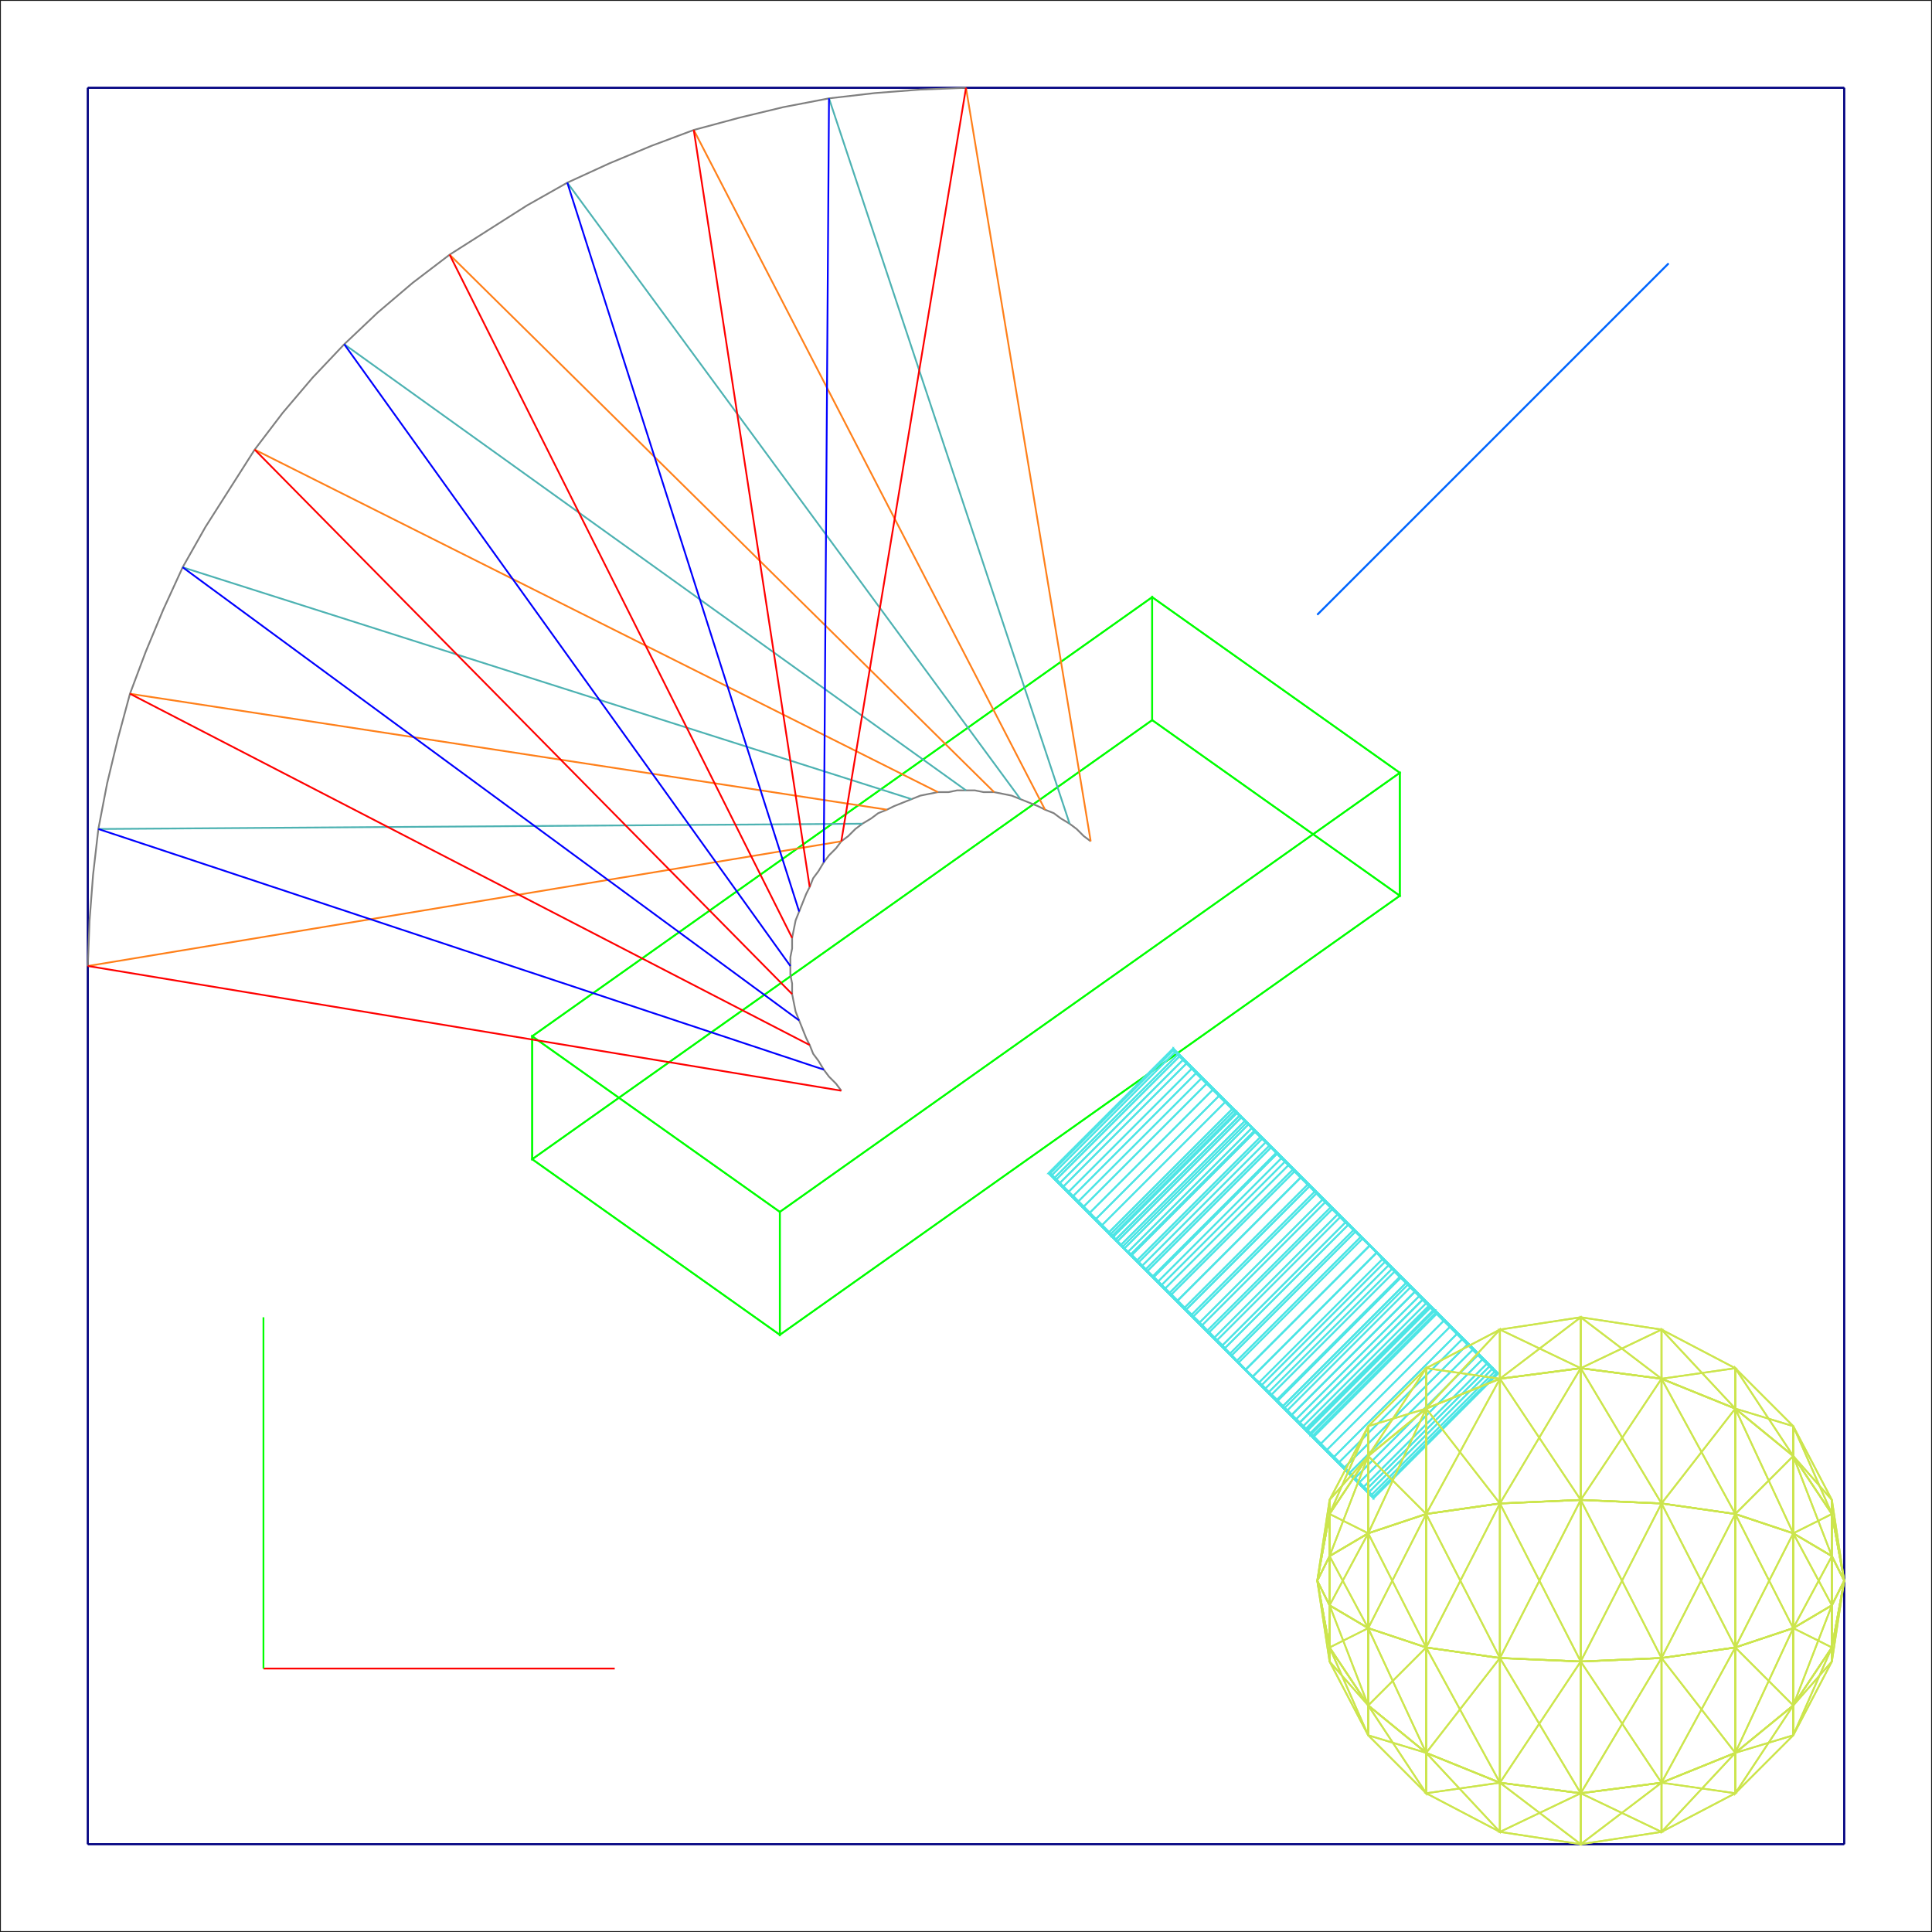 <svg viewBox="-0.55 -0.55 1.1 1.1" xmlns="http://www.w3.org/2000/svg">
  <line x1="-0.4" y1="0.4" x2="-0.2" y2="0.4" stroke="#FF0000" stroke-width="0.001" fill="none" />
  <line x1="-0.4" y1="0.4" x2="-0.4" y2="0.2" stroke="#00FF00" stroke-width="0.001" fill="none" />
  <line x1="-0.5" y1="0.5" x2="0.5" y2="0.5" stroke="#000080" stroke-width="0.001" fill="none" />
  <line x1="0.5" y1="0.5" x2="0.5" y2="-0.5" stroke="#000080" stroke-width="0.001" fill="none" />
  <line x1="0.5" y1="-0.5" x2="-0.5" y2="-0.5" stroke="#000080" stroke-width="0.001" fill="none" />
  <line x1="-0.5" y1="-0.5" x2="-0.5" y2="0.5" stroke="#000080" stroke-width="0.001" fill="none" />
  <line x1="-0.5" y1="0.5" x2="0.5" y2="0.5" stroke="#000080" stroke-width="0.001" fill="none" />
  <line x1="0.5" y1="0.5" x2="0.5" y2="-0.5" stroke="#000080" stroke-width="0.001" fill="none" />
  <line x1="0.5" y1="-0.5" x2="-0.5" y2="-0.5" stroke="#000080" stroke-width="0.001" fill="none" />
  <line x1="-0.5" y1="-0.5" x2="-0.5" y2="0.5" stroke="#000080" stroke-width="0.001" fill="none" />
  <polygon points="-0.106,0.21 -0.247,0.11 0.106,-0.14 0.247,-0.04 -0.106,0.21" stroke="#00FF00" stroke-width="0.001" fill="none" />
  <polygon points="-0.247,0.11 -0.106,0.21 -0.106,0.14 -0.247,0.04 -0.247,0.11" stroke="#00FF00" stroke-width="0.001" fill="none" />
  <polygon points="0.106,-0.14 -0.247,0.11 -0.247,0.04 0.106,-0.21 0.106,-0.14" stroke="#00FF00" stroke-width="0.001" fill="none" />
  <polygon points="0.247,-0.04 0.106,-0.14 0.106,-0.21 0.247,-0.11 0.247,-0.04" stroke="#00FF00" stroke-width="0.001" fill="none" />
  <polygon points="-0.106,0.21 0.247,-0.04 0.247,-0.11 -0.106,0.14 -0.106,0.21" stroke="#00FF00" stroke-width="0.001" fill="none" />
  <polygon points="-0.106,0.14 0.247,-0.11 0.106,-0.21 -0.247,0.04 -0.106,0.14" stroke="#00FF00" stroke-width="0.001" fill="none" />
  <polyline points="0.4,-0.4 0.2,-0.2 0.3,-0.3" stroke="#0066FF" stroke-width="0.001" fill="none" />
  <polyline points="0.3,-0.3 0.2,-0.2 0.4,-0.4" stroke="#0066FF" stroke-width="0.001" fill="none" />
  <polygon points="0.118,0.047 0.153,0.082 0.082,0.153 0.047,0.118 0.118,0.047" stroke="#4DE5E5" stroke-width="0.001" fill="none" />
  <polyline points="0.153,0.082 0.118,0.047 0.118,0.047 0.153,0.082" stroke="#4DE5E5" stroke-width="0.001" fill="none" />
  <polygon points="0.082,0.153 0.153,0.082 0.153,0.082 0.082,0.153 0.082,0.153" stroke="#4DE5E5" stroke-width="0.001" fill="none" />
  <polyline points="0.047,0.118 0.082,0.153 0.082,0.153 0.047,0.118" stroke="#4DE5E5" stroke-width="0.001" fill="none" />
  <polygon points="0.118,0.047 0.047,0.118 0.047,0.118 0.118,0.047 0.118,0.047" stroke="#4DE5E5" stroke-width="0.001" fill="none" />
  <polyline points="0.153,0.082 0.118,0.047 0.118,0.048 0.154,0.083" stroke="#4DE5E5" stroke-width="0.001" fill="none" />
  <polygon points="0.082,0.153 0.153,0.082 0.154,0.083 0.083,0.154 0.082,0.153" stroke="#4DE5E5" stroke-width="0.001" fill="none" />
  <polyline points="0.047,0.118 0.082,0.153 0.083,0.154 0.048,0.118" stroke="#4DE5E5" stroke-width="0.001" fill="none" />
  <polygon points="0.118,0.047 0.047,0.118 0.048,0.118 0.118,0.048 0.118,0.047" stroke="#4DE5E5" stroke-width="0.001" fill="none" />
  <polyline points="0.154,0.083 0.118,0.048 0.119,0.049 0.154,0.084" stroke="#4DE5E5" stroke-width="0.001" fill="none" />
  <polygon points="0.083,0.154 0.154,0.083 0.154,0.084 0.084,0.154 0.083,0.154" stroke="#4DE5E5" stroke-width="0.001" fill="none" />
  <polyline points="0.048,0.118 0.083,0.154 0.084,0.154 0.049,0.119" stroke="#4DE5E5" stroke-width="0.001" fill="none" />
  <polygon points="0.118,0.048 0.048,0.118 0.049,0.119 0.119,0.049 0.118,0.048" stroke="#4DE5E5" stroke-width="0.001" fill="none" />
  <polyline points="0.154,0.084 0.119,0.049 0.121,0.05 0.156,0.085" stroke="#4DE5E5" stroke-width="0.001" fill="none" />
  <polygon points="0.084,0.154 0.154,0.084 0.156,0.085 0.085,0.156 0.084,0.154" stroke="#4DE5E5" stroke-width="0.001" fill="none" />
  <polyline points="0.049,0.119 0.084,0.154 0.085,0.156 0.05,0.121" stroke="#4DE5E5" stroke-width="0.001" fill="none" />
  <polygon points="0.119,0.049 0.049,0.119 0.05,0.121 0.121,0.05 0.119,0.049" stroke="#4DE5E5" stroke-width="0.001" fill="none" />
  <polyline points="0.156,0.085 0.121,0.05 0.122,0.051 0.157,0.086" stroke="#4DE5E5" stroke-width="0.001" fill="none" />
  <polygon points="0.085,0.156 0.156,0.085 0.157,0.086 0.086,0.157 0.085,0.156" stroke="#4DE5E5" stroke-width="0.001" fill="none" />
  <polyline points="0.05,0.121 0.085,0.156 0.086,0.157 0.051,0.122" stroke="#4DE5E5" stroke-width="0.001" fill="none" />
  <polygon points="0.121,0.05 0.05,0.121 0.051,0.122 0.122,0.051 0.121,0.05" stroke="#4DE5E5" stroke-width="0.001" fill="none" />
  <polyline points="0.157,0.086 0.122,0.051 0.124,0.053 0.159,0.088" stroke="#4DE5E5" stroke-width="0.001" fill="none" />
  <polygon points="0.086,0.157 0.157,0.086 0.159,0.088 0.088,0.159 0.086,0.157" stroke="#4DE5E5" stroke-width="0.001" fill="none" />
  <polyline points="0.051,0.122 0.086,0.157 0.088,0.159 0.053,0.124" stroke="#4DE5E5" stroke-width="0.001" fill="none" />
  <polygon points="0.122,0.051 0.051,0.122 0.053,0.124 0.124,0.053 0.122,0.051" stroke="#4DE5E5" stroke-width="0.001" fill="none" />
  <polyline points="0.159,0.088 0.124,0.053 0.126,0.055 0.161,0.09" stroke="#4DE5E5" stroke-width="0.001" fill="none" />
  <polygon points="0.088,0.159 0.159,0.088 0.161,0.09 0.09,0.161 0.088,0.159" stroke="#4DE5E5" stroke-width="0.001" fill="none" />
  <polyline points="0.053,0.124 0.088,0.159 0.09,0.161 0.055,0.126" stroke="#4DE5E5" stroke-width="0.001" fill="none" />
  <polygon points="0.124,0.053 0.053,0.124 0.055,0.126 0.126,0.055 0.124,0.053" stroke="#4DE5E5" stroke-width="0.001" fill="none" />
  <polyline points="0.161,0.09 0.126,0.055 0.129,0.058 0.163,0.092" stroke="#4DE5E5" stroke-width="0.001" fill="none" />
  <polygon points="0.09,0.161 0.161,0.09 0.163,0.092 0.092,0.163 0.09,0.161" stroke="#4DE5E5" stroke-width="0.001" fill="none" />
  <polyline points="0.055,0.126 0.09,0.161 0.092,0.163 0.058,0.129" stroke="#4DE5E5" stroke-width="0.001" fill="none" />
  <polygon points="0.126,0.055 0.055,0.126 0.058,0.129 0.129,0.058 0.126,0.055" stroke="#4DE5E5" stroke-width="0.001" fill="none" />
  <polyline points="0.163,0.092 0.129,0.058 0.131,0.061 0.165,0.094" stroke="#4DE5E5" stroke-width="0.001" fill="none" />
  <polygon points="0.092,0.163 0.163,0.092 0.165,0.094 0.094,0.165 0.092,0.163" stroke="#4DE5E5" stroke-width="0.001" fill="none" />
  <polyline points="0.058,0.129 0.092,0.163 0.094,0.165 0.061,0.131" stroke="#4DE5E5" stroke-width="0.001" fill="none" />
  <polygon points="0.129,0.058 0.058,0.129 0.061,0.131 0.131,0.061 0.129,0.058" stroke="#4DE5E5" stroke-width="0.001" fill="none" />
  <polyline points="0.165,0.094 0.131,0.061 0.134,0.064 0.168,0.097" stroke="#4DE5E5" stroke-width="0.001" fill="none" />
  <polygon points="0.094,0.165 0.165,0.094 0.168,0.097 0.097,0.168 0.094,0.165" stroke="#4DE5E5" stroke-width="0.001" fill="none" />
  <polyline points="0.061,0.131 0.094,0.165 0.097,0.168 0.064,0.134" stroke="#4DE5E5" stroke-width="0.001" fill="none" />
  <polygon points="0.131,0.061 0.061,0.131 0.064,0.134 0.134,0.064 0.131,0.061" stroke="#4DE5E5" stroke-width="0.001" fill="none" />
  <polyline points="0.168,0.097 0.134,0.064 0.137,0.067 0.171,0.1" stroke="#4DE5E5" stroke-width="0.001" fill="none" />
  <polygon points="0.097,0.168 0.168,0.097 0.171,0.1 0.1,0.171 0.097,0.168" stroke="#4DE5E5" stroke-width="0.001" fill="none" />
  <polyline points="0.064,0.134 0.097,0.168 0.1,0.171 0.067,0.137" stroke="#4DE5E5" stroke-width="0.001" fill="none" />
  <polygon points="0.134,0.064 0.064,0.134 0.067,0.137 0.137,0.067 0.134,0.064" stroke="#4DE5E5" stroke-width="0.001" fill="none" />
  <polyline points="0.171,0.1 0.137,0.067 0.141,0.07 0.174,0.103" stroke="#4DE5E5" stroke-width="0.001" fill="none" />
  <polygon points="0.1,0.171 0.171,0.1 0.174,0.103 0.103,0.174 0.1,0.171" stroke="#4DE5E5" stroke-width="0.001" fill="none" />
  <polyline points="0.067,0.137 0.1,0.171 0.103,0.174 0.07,0.141" stroke="#4DE5E5" stroke-width="0.001" fill="none" />
  <polygon points="0.137,0.067 0.067,0.137 0.07,0.141 0.141,0.07 0.137,0.067" stroke="#4DE5E5" stroke-width="0.001" fill="none" />
  <polyline points="0.174,0.103 0.141,0.07 0.144,0.074 0.177,0.106" stroke="#4DE5E5" stroke-width="0.001" fill="none" />
  <polygon points="0.103,0.174 0.174,0.103 0.177,0.106 0.106,0.177 0.103,0.174" stroke="#4DE5E5" stroke-width="0.001" fill="none" />
  <polyline points="0.07,0.141 0.103,0.174 0.106,0.177 0.074,0.144" stroke="#4DE5E5" stroke-width="0.001" fill="none" />
  <polygon points="0.141,0.07 0.07,0.141 0.074,0.144 0.144,0.074 0.141,0.07" stroke="#4DE5E5" stroke-width="0.001" fill="none" />
  <polyline points="0.177,0.106 0.144,0.074 0.148,0.077 0.18,0.109" stroke="#4DE5E5" stroke-width="0.001" fill="none" />
  <polygon points="0.106,0.177 0.177,0.106 0.18,0.109 0.109,0.18 0.106,0.177" stroke="#4DE5E5" stroke-width="0.001" fill="none" />
  <polyline points="0.074,0.144 0.106,0.177 0.109,0.18 0.077,0.148" stroke="#4DE5E5" stroke-width="0.001" fill="none" />
  <polygon points="0.144,0.074 0.074,0.144 0.077,0.148 0.148,0.077 0.144,0.074" stroke="#4DE5E5" stroke-width="0.001" fill="none" />
  <polyline points="0.18,0.109 0.148,0.077 0.152,0.081 0.184,0.113" stroke="#4DE5E5" stroke-width="0.001" fill="none" />
  <polygon points="0.109,0.18 0.18,0.109 0.184,0.113 0.113,0.184 0.109,0.18" stroke="#4DE5E5" stroke-width="0.001" fill="none" />
  <polyline points="0.077,0.148 0.109,0.18 0.113,0.184 0.081,0.152" stroke="#4DE5E5" stroke-width="0.001" fill="none" />
  <polygon points="0.148,0.077 0.077,0.148 0.081,0.152 0.152,0.081 0.148,0.077" stroke="#4DE5E5" stroke-width="0.001" fill="none" />
  <polyline points="0.184,0.113 0.152,0.081 0.156,0.085 0.187,0.117" stroke="#4DE5E5" stroke-width="0.001" fill="none" />
  <polygon points="0.113,0.184 0.184,0.113 0.187,0.117 0.117,0.187 0.113,0.184" stroke="#4DE5E5" stroke-width="0.001" fill="none" />
  <polyline points="0.081,0.152 0.113,0.184 0.117,0.187 0.085,0.156" stroke="#4DE5E5" stroke-width="0.001" fill="none" />
  <polygon points="0.152,0.081 0.081,0.152 0.085,0.156 0.156,0.085 0.152,0.081" stroke="#4DE5E5" stroke-width="0.001" fill="none" />
  <polyline points="0.187,0.117 0.156,0.085 0.16,0.089 0.191,0.12" stroke="#4DE5E5" stroke-width="0.001" fill="none" />
  <polygon points="0.117,0.187 0.187,0.117 0.191,0.12 0.12,0.191 0.117,0.187" stroke="#4DE5E5" stroke-width="0.001" fill="none" />
  <polyline points="0.085,0.156 0.117,0.187 0.12,0.191 0.089,0.16" stroke="#4DE5E5" stroke-width="0.001" fill="none" />
  <polygon points="0.156,0.085 0.085,0.156 0.089,0.16 0.16,0.089 0.156,0.085" stroke="#4DE5E5" stroke-width="0.001" fill="none" />
  <polyline points="0.191,0.12 0.16,0.089 0.164,0.094 0.195,0.124" stroke="#4DE5E5" stroke-width="0.001" fill="none" />
  <polygon points="0.12,0.191 0.191,0.12 0.195,0.124 0.124,0.195 0.12,0.191" stroke="#4DE5E5" stroke-width="0.001" fill="none" />
  <polyline points="0.089,0.16 0.12,0.191 0.124,0.195 0.094,0.164" stroke="#4DE5E5" stroke-width="0.001" fill="none" />
  <polygon points="0.16,0.089 0.089,0.16 0.094,0.164 0.164,0.094 0.16,0.089" stroke="#4DE5E5" stroke-width="0.001" fill="none" />
  <polyline points="0.195,0.124 0.164,0.094 0.169,0.098 0.199,0.128" stroke="#4DE5E5" stroke-width="0.001" fill="none" />
  <polygon points="0.124,0.195 0.195,0.124 0.199,0.128 0.128,0.199 0.124,0.195" stroke="#4DE5E5" stroke-width="0.001" fill="none" />
  <polyline points="0.094,0.164 0.124,0.195 0.128,0.199 0.098,0.169" stroke="#4DE5E5" stroke-width="0.001" fill="none" />
  <polygon points="0.164,0.094 0.094,0.164 0.098,0.169 0.169,0.098 0.164,0.094" stroke="#4DE5E5" stroke-width="0.001" fill="none" />
  <polyline points="0.199,0.128 0.169,0.098 0.173,0.102 0.203,0.133" stroke="#4DE5E5" stroke-width="0.001" fill="none" />
  <polygon points="0.128,0.199 0.199,0.128 0.203,0.133 0.133,0.203 0.128,0.199" stroke="#4DE5E5" stroke-width="0.001" fill="none" />
  <polyline points="0.098,0.169 0.128,0.199 0.133,0.203 0.102,0.173" stroke="#4DE5E5" stroke-width="0.001" fill="none" />
  <polygon points="0.169,0.098 0.098,0.169 0.102,0.173 0.173,0.102 0.169,0.098" stroke="#4DE5E5" stroke-width="0.001" fill="none" />
  <polyline points="0.203,0.133 0.173,0.102 0.177,0.107 0.208,0.137" stroke="#4DE5E5" stroke-width="0.001" fill="none" />
  <polygon points="0.133,0.203 0.203,0.133 0.208,0.137 0.137,0.208 0.133,0.203" stroke="#4DE5E5" stroke-width="0.001" fill="none" />
  <polyline points="0.102,0.173 0.133,0.203 0.137,0.208 0.107,0.177" stroke="#4DE5E5" stroke-width="0.001" fill="none" />
  <polygon points="0.173,0.102 0.102,0.173 0.107,0.177 0.177,0.107 0.173,0.102" stroke="#4DE5E5" stroke-width="0.001" fill="none" />
  <polyline points="0.208,0.137 0.177,0.107 0.182,0.111 0.212,0.141" stroke="#4DE5E5" stroke-width="0.001" fill="none" />
  <polygon points="0.137,0.208 0.208,0.137 0.212,0.141 0.141,0.212 0.137,0.208" stroke="#4DE5E5" stroke-width="0.001" fill="none" />
  <polyline points="0.107,0.177 0.137,0.208 0.141,0.212 0.111,0.182" stroke="#4DE5E5" stroke-width="0.001" fill="none" />
  <polygon points="0.177,0.107 0.107,0.177 0.111,0.182 0.182,0.111 0.177,0.107" stroke="#4DE5E5" stroke-width="0.001" fill="none" />
  <polyline points="0.212,0.141 0.182,0.111 0.186,0.116 0.216,0.146" stroke="#4DE5E5" stroke-width="0.001" fill="none" />
  <polygon points="0.141,0.212 0.212,0.141 0.216,0.146 0.146,0.216 0.141,0.212" stroke="#4DE5E5" stroke-width="0.001" fill="none" />
  <polyline points="0.111,0.182 0.141,0.212 0.146,0.216 0.116,0.186" stroke="#4DE5E5" stroke-width="0.001" fill="none" />
  <polygon points="0.182,0.111 0.111,0.182 0.116,0.186 0.186,0.116 0.182,0.111" stroke="#4DE5E5" stroke-width="0.001" fill="none" />
  <polyline points="0.216,0.146 0.186,0.116 0.191,0.12 0.221,0.15" stroke="#4DE5E5" stroke-width="0.001" fill="none" />
  <polygon points="0.146,0.216 0.216,0.146 0.221,0.15 0.15,0.221 0.146,0.216" stroke="#4DE5E5" stroke-width="0.001" fill="none" />
  <polyline points="0.116,0.186 0.146,0.216 0.15,0.221 0.12,0.191" stroke="#4DE5E5" stroke-width="0.001" fill="none" />
  <polygon points="0.186,0.116 0.116,0.186 0.12,0.191 0.191,0.12 0.186,0.116" stroke="#4DE5E5" stroke-width="0.001" fill="none" />
  <polyline points="0.221,0.15 0.191,0.12 0.196,0.125 0.225,0.154" stroke="#4DE5E5" stroke-width="0.001" fill="none" />
  <polygon points="0.15,0.221 0.221,0.15 0.225,0.154 0.154,0.225 0.15,0.221" stroke="#4DE5E5" stroke-width="0.001" fill="none" />
  <polyline points="0.12,0.191 0.15,0.221 0.154,0.225 0.125,0.196" stroke="#4DE5E5" stroke-width="0.001" fill="none" />
  <polygon points="0.191,0.12 0.12,0.191 0.125,0.196 0.196,0.125 0.191,0.12" stroke="#4DE5E5" stroke-width="0.001" fill="none" />
  <polyline points="0.225,0.154 0.196,0.125 0.2,0.129 0.23,0.159" stroke="#4DE5E5" stroke-width="0.001" fill="none" />
  <polygon points="0.154,0.225 0.225,0.154 0.23,0.159 0.159,0.23 0.154,0.225" stroke="#4DE5E5" stroke-width="0.001" fill="none" />
  <polyline points="0.125,0.196 0.154,0.225 0.159,0.23 0.129,0.2" stroke="#4DE5E5" stroke-width="0.001" fill="none" />
  <polygon points="0.196,0.125 0.125,0.196 0.129,0.2 0.2,0.129 0.196,0.125" stroke="#4DE5E5" stroke-width="0.001" fill="none" />
  <polyline points="0.23,0.159 0.2,0.129 0.205,0.134 0.234,0.163" stroke="#4DE5E5" stroke-width="0.001" fill="none" />
  <polygon points="0.159,0.23 0.23,0.159 0.234,0.163 0.163,0.234 0.159,0.23" stroke="#4DE5E5" stroke-width="0.001" fill="none" />
  <polyline points="0.129,0.2 0.159,0.23 0.163,0.234 0.134,0.205" stroke="#4DE5E5" stroke-width="0.001" fill="none" />
  <polygon points="0.2,0.129 0.129,0.2 0.134,0.205 0.205,0.134 0.2,0.129" stroke="#4DE5E5" stroke-width="0.001" fill="none" />
  <polyline points="0.134,0.205 0.163,0.234 0.168,0.239 0.138,0.209" stroke="#4DE5E5" stroke-width="0.001" fill="none" />
  <polygon points="0.205,0.134 0.134,0.205 0.138,0.209 0.209,0.138 0.205,0.134" stroke="#4DE5E5" stroke-width="0.001" fill="none" />
  <polyline points="0.234,0.163 0.205,0.134 0.209,0.138 0.239,0.168" stroke="#4DE5E5" stroke-width="0.001" fill="none" />
  <polygon points="0.163,0.234 0.234,0.163 0.239,0.168 0.168,0.239 0.163,0.234" stroke="#4DE5E5" stroke-width="0.001" fill="none" />
  <polyline points="0.138,0.209 0.168,0.239 0.172,0.243 0.143,0.213" stroke="#4DE5E5" stroke-width="0.001" fill="none" />
  <polygon points="0.209,0.138 0.138,0.209 0.143,0.213 0.213,0.143 0.209,0.138" stroke="#4DE5E5" stroke-width="0.001" fill="none" />
  <polyline points="0.239,0.168 0.209,0.138 0.213,0.143 0.243,0.172" stroke="#4DE5E5" stroke-width="0.001" fill="none" />
  <polygon points="0.168,0.239 0.239,0.168 0.243,0.172 0.172,0.243 0.168,0.239" stroke="#4DE5E5" stroke-width="0.001" fill="none" />
  <polyline points="0.143,0.213 0.172,0.243 0.177,0.247 0.147,0.218" stroke="#4DE5E5" stroke-width="0.001" fill="none" />
  <polygon points="0.213,0.143 0.143,0.213 0.147,0.218 0.218,0.147 0.213,0.143" stroke="#4DE5E5" stroke-width="0.001" fill="none" />
  <polyline points="0.243,0.172 0.213,0.143 0.218,0.147 0.247,0.177" stroke="#4DE5E5" stroke-width="0.001" fill="none" />
  <polygon points="0.172,0.243 0.243,0.172 0.247,0.177 0.177,0.247 0.172,0.243" stroke="#4DE5E5" stroke-width="0.001" fill="none" />
  <polyline points="0.147,0.218 0.177,0.247 0.181,0.252 0.151,0.222" stroke="#4DE5E5" stroke-width="0.001" fill="none" />
  <polygon points="0.218,0.147 0.147,0.218 0.151,0.222 0.222,0.151 0.218,0.147" stroke="#4DE5E5" stroke-width="0.001" fill="none" />
  <polyline points="0.247,0.177 0.218,0.147 0.222,0.151 0.252,0.181" stroke="#4DE5E5" stroke-width="0.001" fill="none" />
  <polygon points="0.177,0.247 0.247,0.177 0.252,0.181 0.181,0.252 0.177,0.247" stroke="#4DE5E5" stroke-width="0.001" fill="none" />
  <polyline points="0.151,0.222 0.181,0.252 0.185,0.256 0.155,0.226" stroke="#4DE5E5" stroke-width="0.001" fill="none" />
  <polygon points="0.222,0.151 0.151,0.222 0.155,0.226 0.226,0.155 0.222,0.151" stroke="#4DE5E5" stroke-width="0.001" fill="none" />
  <polyline points="0.252,0.181 0.222,0.151 0.226,0.155 0.256,0.185" stroke="#4DE5E5" stroke-width="0.001" fill="none" />
  <polygon points="0.181,0.252 0.252,0.181 0.256,0.185 0.185,0.256 0.181,0.252" stroke="#4DE5E5" stroke-width="0.001" fill="none" />
  <polyline points="0.155,0.226 0.185,0.256 0.19,0.26 0.159,0.23" stroke="#4DE5E5" stroke-width="0.001" fill="none" />
  <polygon points="0.226,0.155 0.155,0.226 0.159,0.23 0.23,0.159 0.226,0.155" stroke="#4DE5E5" stroke-width="0.001" fill="none" />
  <polyline points="0.256,0.185 0.226,0.155 0.23,0.159 0.26,0.19" stroke="#4DE5E5" stroke-width="0.001" fill="none" />
  <polygon points="0.185,0.256 0.256,0.185 0.26,0.19 0.19,0.26 0.185,0.256" stroke="#4DE5E5" stroke-width="0.001" fill="none" />
  <polyline points="0.159,0.23 0.19,0.26 0.194,0.264 0.163,0.234" stroke="#4DE5E5" stroke-width="0.001" fill="none" />
  <polygon points="0.23,0.159 0.159,0.23 0.163,0.234 0.234,0.163 0.23,0.159" stroke="#4DE5E5" stroke-width="0.001" fill="none" />
  <polyline points="0.26,0.19 0.23,0.159 0.234,0.163 0.264,0.194" stroke="#4DE5E5" stroke-width="0.001" fill="none" />
  <polygon points="0.19,0.26 0.26,0.19 0.264,0.194 0.194,0.264 0.19,0.26" stroke="#4DE5E5" stroke-width="0.001" fill="none" />
  <polyline points="0.163,0.234 0.194,0.264 0.198,0.268 0.167,0.237" stroke="#4DE5E5" stroke-width="0.001" fill="none" />
  <polygon points="0.234,0.163 0.163,0.234 0.167,0.237 0.237,0.167 0.234,0.163" stroke="#4DE5E5" stroke-width="0.001" fill="none" />
  <polyline points="0.264,0.194 0.234,0.163 0.237,0.167 0.268,0.198" stroke="#4DE5E5" stroke-width="0.001" fill="none" />
  <polygon points="0.194,0.264 0.264,0.194 0.268,0.198 0.198,0.268 0.194,0.264" stroke="#4DE5E5" stroke-width="0.001" fill="none" />
  <polyline points="0.167,0.237 0.198,0.268 0.202,0.272 0.17,0.241" stroke="#4DE5E5" stroke-width="0.001" fill="none" />
  <polygon points="0.237,0.167 0.167,0.237 0.17,0.241 0.241,0.17 0.237,0.167" stroke="#4DE5E5" stroke-width="0.001" fill="none" />
  <polyline points="0.268,0.198 0.237,0.167 0.241,0.17 0.272,0.202" stroke="#4DE5E5" stroke-width="0.001" fill="none" />
  <polygon points="0.198,0.268 0.268,0.198 0.272,0.202 0.202,0.272 0.198,0.268" stroke="#4DE5E5" stroke-width="0.001" fill="none" />
  <polyline points="0.17,0.241 0.202,0.272 0.205,0.276 0.174,0.244" stroke="#4DE5E5" stroke-width="0.001" fill="none" />
  <polygon points="0.241,0.17 0.17,0.241 0.174,0.244 0.244,0.174 0.241,0.17" stroke="#4DE5E5" stroke-width="0.001" fill="none" />
  <polyline points="0.272,0.202 0.241,0.17 0.244,0.174 0.276,0.205" stroke="#4DE5E5" stroke-width="0.001" fill="none" />
  <polygon points="0.202,0.272 0.272,0.202 0.276,0.205 0.205,0.276 0.202,0.272" stroke="#4DE5E5" stroke-width="0.001" fill="none" />
  <polyline points="0.174,0.244 0.205,0.276 0.209,0.28 0.177,0.248" stroke="#4DE5E5" stroke-width="0.001" fill="none" />
  <polygon points="0.244,0.174 0.174,0.244 0.177,0.248 0.248,0.177 0.244,0.174" stroke="#4DE5E5" stroke-width="0.001" fill="none" />
  <polyline points="0.276,0.205 0.244,0.174 0.248,0.177 0.28,0.209" stroke="#4DE5E5" stroke-width="0.001" fill="none" />
  <polygon points="0.205,0.276 0.276,0.205 0.28,0.209 0.209,0.28 0.205,0.276" stroke="#4DE5E5" stroke-width="0.001" fill="none" />
  <polyline points="0.177,0.248 0.209,0.28 0.212,0.283 0.18,0.251" stroke="#4DE5E5" stroke-width="0.001" fill="none" />
  <polygon points="0.248,0.177 0.177,0.248 0.18,0.251 0.251,0.18 0.248,0.177" stroke="#4DE5E5" stroke-width="0.001" fill="none" />
  <polyline points="0.28,0.209 0.248,0.177 0.251,0.18 0.283,0.212" stroke="#4DE5E5" stroke-width="0.001" fill="none" />
  <polygon points="0.209,0.28 0.28,0.209 0.283,0.212 0.212,0.283 0.209,0.28" stroke="#4DE5E5" stroke-width="0.001" fill="none" />
  <polyline points="0.18,0.251 0.212,0.283 0.215,0.286 0.183,0.253" stroke="#4DE5E5" stroke-width="0.001" fill="none" />
  <polygon points="0.251,0.18 0.18,0.251 0.183,0.253 0.253,0.183 0.251,0.18" stroke="#4DE5E5" stroke-width="0.001" fill="none" />
  <polyline points="0.283,0.212 0.251,0.18 0.253,0.183 0.286,0.215" stroke="#4DE5E5" stroke-width="0.001" fill="none" />
  <polygon points="0.212,0.283 0.283,0.212 0.286,0.215 0.215,0.286 0.212,0.283" stroke="#4DE5E5" stroke-width="0.001" fill="none" />
  <polyline points="0.183,0.253 0.215,0.286 0.218,0.289 0.185,0.256" stroke="#4DE5E5" stroke-width="0.001" fill="none" />
  <polygon points="0.253,0.183 0.183,0.253 0.185,0.256 0.256,0.185 0.253,0.183" stroke="#4DE5E5" stroke-width="0.001" fill="none" />
  <polyline points="0.286,0.215 0.253,0.183 0.256,0.185 0.289,0.218" stroke="#4DE5E5" stroke-width="0.001" fill="none" />
  <polygon points="0.215,0.286 0.286,0.215 0.289,0.218 0.218,0.289 0.215,0.286" stroke="#4DE5E5" stroke-width="0.001" fill="none" />
  <polyline points="0.185,0.256 0.218,0.289 0.221,0.292 0.188,0.258" stroke="#4DE5E5" stroke-width="0.001" fill="none" />
  <polygon points="0.256,0.185 0.185,0.256 0.188,0.258 0.258,0.188 0.256,0.185" stroke="#4DE5E5" stroke-width="0.001" fill="none" />
  <polyline points="0.289,0.218 0.256,0.185 0.258,0.188 0.292,0.221" stroke="#4DE5E5" stroke-width="0.001" fill="none" />
  <polygon points="0.218,0.289 0.289,0.218 0.292,0.221 0.221,0.292 0.218,0.289" stroke="#4DE5E5" stroke-width="0.001" fill="none" />
  <polyline points="0.188,0.258 0.221,0.292 0.224,0.294 0.19,0.26" stroke="#4DE5E5" stroke-width="0.001" fill="none" />
  <polygon points="0.258,0.188 0.188,0.258 0.19,0.26 0.26,0.19 0.258,0.188" stroke="#4DE5E5" stroke-width="0.001" fill="none" />
  <polyline points="0.292,0.221 0.258,0.188 0.26,0.19 0.294,0.224" stroke="#4DE5E5" stroke-width="0.001" fill="none" />
  <polygon points="0.221,0.292 0.292,0.221 0.294,0.224 0.224,0.294 0.221,0.292" stroke="#4DE5E5" stroke-width="0.001" fill="none" />
  <polyline points="0.19,0.26 0.224,0.294 0.226,0.297 0.192,0.262" stroke="#4DE5E5" stroke-width="0.001" fill="none" />
  <polygon points="0.26,0.19 0.19,0.26 0.192,0.262 0.262,0.192 0.26,0.19" stroke="#4DE5E5" stroke-width="0.001" fill="none" />
  <polyline points="0.294,0.224 0.26,0.19 0.262,0.192 0.297,0.226" stroke="#4DE5E5" stroke-width="0.001" fill="none" />
  <polygon points="0.224,0.294 0.294,0.224 0.297,0.226 0.226,0.297 0.224,0.294" stroke="#4DE5E5" stroke-width="0.001" fill="none" />
  <polyline points="0.192,0.262 0.226,0.297 0.228,0.298 0.193,0.264" stroke="#4DE5E5" stroke-width="0.001" fill="none" />
  <polygon points="0.262,0.192 0.192,0.262 0.193,0.264 0.264,0.193 0.262,0.192" stroke="#4DE5E5" stroke-width="0.001" fill="none" />
  <polyline points="0.297,0.226 0.262,0.192 0.264,0.193 0.298,0.228" stroke="#4DE5E5" stroke-width="0.001" fill="none" />
  <polygon points="0.226,0.297 0.297,0.226 0.298,0.228 0.228,0.298 0.226,0.297" stroke="#4DE5E5" stroke-width="0.001" fill="none" />
  <polyline points="0.193,0.264 0.228,0.298 0.229,0.3 0.194,0.265" stroke="#4DE5E5" stroke-width="0.001" fill="none" />
  <polygon points="0.264,0.193 0.193,0.264 0.194,0.265 0.265,0.194 0.264,0.193" stroke="#4DE5E5" stroke-width="0.001" fill="none" />
  <polyline points="0.298,0.228 0.264,0.193 0.265,0.194 0.3,0.229" stroke="#4DE5E5" stroke-width="0.001" fill="none" />
  <polygon points="0.228,0.298 0.298,0.228 0.3,0.229 0.229,0.3 0.228,0.298" stroke="#4DE5E5" stroke-width="0.001" fill="none" />
  <polyline points="0.194,0.265 0.229,0.3 0.231,0.301 0.196,0.266" stroke="#4DE5E5" stroke-width="0.001" fill="none" />
  <polygon points="0.265,0.194 0.194,0.265 0.196,0.266 0.266,0.196 0.265,0.194" stroke="#4DE5E5" stroke-width="0.001" fill="none" />
  <polyline points="0.3,0.229 0.265,0.194 0.266,0.196 0.301,0.231" stroke="#4DE5E5" stroke-width="0.001" fill="none" />
  <polygon points="0.229,0.3 0.3,0.229 0.301,0.231 0.231,0.301 0.229,0.3" stroke="#4DE5E5" stroke-width="0.001" fill="none" />
  <polyline points="0.196,0.266 0.231,0.301 0.232,0.302 0.196,0.267" stroke="#4DE5E5" stroke-width="0.001" fill="none" />
  <polygon points="0.266,0.196 0.196,0.266 0.196,0.267 0.267,0.196 0.266,0.196" stroke="#4DE5E5" stroke-width="0.001" fill="none" />
  <polyline points="0.301,0.231 0.266,0.196 0.267,0.196 0.302,0.232" stroke="#4DE5E5" stroke-width="0.001" fill="none" />
  <polygon points="0.231,0.301 0.301,0.231 0.302,0.232 0.232,0.302 0.231,0.301" stroke="#4DE5E5" stroke-width="0.001" fill="none" />
  <polyline points="0.196,0.267 0.232,0.302 0.232,0.303 0.197,0.268" stroke="#4DE5E5" stroke-width="0.001" fill="none" />
  <polygon points="0.267,0.196 0.196,0.267 0.197,0.268 0.268,0.197 0.267,0.196" stroke="#4DE5E5" stroke-width="0.001" fill="none" />
  <polyline points="0.302,0.232 0.267,0.196 0.268,0.197 0.303,0.232" stroke="#4DE5E5" stroke-width="0.001" fill="none" />
  <polygon points="0.232,0.302 0.302,0.232 0.303,0.232 0.232,0.303 0.232,0.302" stroke="#4DE5E5" stroke-width="0.001" fill="none" />
  <polyline points="0.197,0.268 0.232,0.303 0.232,0.303 0.197,0.268" stroke="#4DE5E5" stroke-width="0.001" fill="none" />
  <polygon points="0.268,0.197 0.197,0.268 0.197,0.268 0.268,0.197 0.268,0.197" stroke="#4DE5E5" stroke-width="0.001" fill="none" />
  <polyline points="0.303,0.232 0.268,0.197 0.268,0.197 0.303,0.232" stroke="#4DE5E5" stroke-width="0.001" fill="none" />
  <polygon points="0.232,0.303 0.303,0.232 0.303,0.232 0.232,0.303 0.232,0.303" stroke="#4DE5E5" stroke-width="0.001" fill="none" />
  <polygon points="0.303,0.232 0.268,0.197 0.197,0.268 0.232,0.303 0.303,0.232" stroke="#4DE5E5" stroke-width="0.001" fill="none" />
  <polyline points="0,-0.5 -0.026,-0.499 -0.052,-0.497 -0.078,-0.494 -0.104,-0.489 -0.129,-0.483 -0.155,-0.476 -0.179,-0.467 -0.203,-0.457 -0.227,-0.446 -0.25,-0.433 -0.272,-0.419 -0.294,-0.405 -0.315,-0.389 -0.335,-0.372 -0.354,-0.354 -0.372,-0.335 -0.389,-0.315 -0.405,-0.294 -0.419,-0.272 -0.433,-0.25 -0.446,-0.227 -0.457,-0.203 -0.467,-0.179 -0.476,-0.155 -0.483,-0.129 -0.489,-0.104 -0.494,-0.078 -0.497,-0.052 -0.499,-0.026 -0.5,0" stroke="#808080" stroke-width="0.001" fill="none" />
  <polyline points="0.071,-0.071 0.067,-0.074 0.063,-0.078 0.059,-0.081 0.054,-0.084 0.05,-0.087 0.045,-0.089 0.041,-0.091 0.036,-0.093 0.031,-0.095 0.026,-0.097 0.021,-0.098 0.016,-0.099 0.01,-0.099 0.005,-0.1 0,-0.1 -0.005,-0.1 -0.01,-0.099 -0.016,-0.099 -0.021,-0.098 -0.026,-0.097 -0.031,-0.095 -0.036,-0.093 -0.041,-0.091 -0.045,-0.089 -0.05,-0.087 -0.054,-0.084 -0.059,-0.081 -0.063,-0.078 -0.067,-0.074 -0.071,-0.071" stroke="#808080" stroke-width="0.001" fill="none" />
  <polyline points="-0.071,-0.071 -0.074,-0.067 -0.078,-0.063 -0.081,-0.059 -0.084,-0.054 -0.087,-0.05 -0.089,-0.045 -0.091,-0.041 -0.093,-0.036 -0.095,-0.031 -0.097,-0.026 -0.098,-0.021 -0.099,-0.016 -0.099,-0.01 -0.1,-0.005 -0.1,0 -0.1,0.005 -0.099,0.01 -0.099,0.016 -0.098,0.021 -0.097,0.026 -0.095,0.031 -0.093,0.036 -0.091,0.041 -0.089,0.045 -0.087,0.05 -0.084,0.054 -0.081,0.059 -0.078,0.063 -0.074,0.067 -0.071,0.071" stroke="#808080" stroke-width="0.001" fill="none" />
  <line x1="0" y1="-0.5" x2="0.071" y2="-0.071" stroke="#FF801A" stroke-width="0.001" fill="none" />
  <line x1="-0.078" y1="-0.494" x2="0.059" y2="-0.081" stroke="#4DB2B2" stroke-width="0.001" fill="none" />
  <line x1="-0.155" y1="-0.476" x2="0.045" y2="-0.089" stroke="#FF801A" stroke-width="0.001" fill="none" />
  <line x1="-0.227" y1="-0.446" x2="0.031" y2="-0.095" stroke="#4DB2B2" stroke-width="0.001" fill="none" />
  <line x1="-0.294" y1="-0.405" x2="0.016" y2="-0.099" stroke="#FF801A" stroke-width="0.001" fill="none" />
  <line x1="-0.354" y1="-0.354" x2="0" y2="-0.1" stroke="#4DB2B2" stroke-width="0.001" fill="none" />
  <line x1="-0.405" y1="-0.294" x2="-0.016" y2="-0.099" stroke="#FF801A" stroke-width="0.001" fill="none" />
  <line x1="-0.446" y1="-0.227" x2="-0.031" y2="-0.095" stroke="#4DB2B2" stroke-width="0.001" fill="none" />
  <line x1="-0.476" y1="-0.155" x2="-0.045" y2="-0.089" stroke="#FF801A" stroke-width="0.001" fill="none" />
  <line x1="-0.494" y1="-0.078" x2="-0.059" y2="-0.081" stroke="#4DB2B2" stroke-width="0.001" fill="none" />
  <line x1="-0.5" y1="0" x2="-0.071" y2="-0.071" stroke="#FF801A" stroke-width="0.001" fill="none" />
  <line x1="0" y1="-0.5" x2="-0.071" y2="-0.071" stroke="#FF0000" stroke-width="0.001" fill="none" />
  <line x1="-0.078" y1="-0.494" x2="-0.081" y2="-0.059" stroke="#0000FF" stroke-width="0.001" fill="none" />
  <line x1="-0.155" y1="-0.476" x2="-0.089" y2="-0.045" stroke="#FF0000" stroke-width="0.001" fill="none" />
  <line x1="-0.227" y1="-0.446" x2="-0.095" y2="-0.031" stroke="#0000FF" stroke-width="0.001" fill="none" />
  <line x1="-0.294" y1="-0.405" x2="-0.099" y2="-0.016" stroke="#FF0000" stroke-width="0.001" fill="none" />
  <line x1="-0.354" y1="-0.354" x2="-0.1" y2="0" stroke="#0000FF" stroke-width="0.001" fill="none" />
  <line x1="-0.405" y1="-0.294" x2="-0.099" y2="0.016" stroke="#FF0000" stroke-width="0.001" fill="none" />
  <line x1="-0.446" y1="-0.227" x2="-0.095" y2="0.031" stroke="#0000FF" stroke-width="0.001" fill="none" />
  <line x1="-0.476" y1="-0.155" x2="-0.089" y2="0.045" stroke="#FF0000" stroke-width="0.001" fill="none" />
  <line x1="-0.494" y1="-0.078" x2="-0.081" y2="0.059" stroke="#0000FF" stroke-width="0.001" fill="none" />
  <line x1="-0.5" y1="0" x2="-0.071" y2="0.071" stroke="#FF0000" stroke-width="0.001" fill="none" />
  <polygon points="0.471,0.279 0.493,0.312 0.493,0.304 0.471,0.279" stroke="#CCE54D" stroke-width="0.001" fill="none" />
  <polygon points="0.471,0.279 0.493,0.304 0.471,0.262 0.471,0.279" stroke="#CCE54D" stroke-width="0.001" fill="none" />
  <polygon points="0.438,0.252 0.471,0.279 0.471,0.262 0.438,0.252" stroke="#CCE54D" stroke-width="0.001" fill="none" />
  <polygon points="0.438,0.252 0.471,0.262 0.438,0.229 0.438,0.252" stroke="#CCE54D" stroke-width="0.001" fill="none" />
  <polygon points="0.396,0.235 0.438,0.252 0.438,0.229 0.396,0.235" stroke="#CCE54D" stroke-width="0.001" fill="none" />
  <polygon points="0.396,0.235 0.438,0.229 0.396,0.207 0.396,0.235" stroke="#CCE54D" stroke-width="0.001" fill="none" />
  <polygon points="0.35,0.229 0.396,0.235 0.396,0.207 0.35,0.229" stroke="#CCE54D" stroke-width="0.001" fill="none" />
  <polygon points="0.35,0.229 0.396,0.207 0.35,0.2 0.35,0.229" stroke="#CCE54D" stroke-width="0.001" fill="none" />
  <polygon points="0.304,0.235 0.35,0.229 0.35,0.2 0.304,0.235" stroke="#CCE54D" stroke-width="0.001" fill="none" />
  <polygon points="0.304,0.235 0.35,0.2 0.304,0.207 0.304,0.235" stroke="#CCE54D" stroke-width="0.001" fill="none" />
  <polygon points="0.262,0.252 0.304,0.235 0.304,0.207 0.262,0.252" stroke="#CCE54D" stroke-width="0.001" fill="none" />
  <polygon points="0.262,0.252 0.304,0.207 0.262,0.229 0.262,0.252" stroke="#CCE54D" stroke-width="0.001" fill="none" />
  <polygon points="0.229,0.279 0.262,0.252 0.262,0.229 0.229,0.279" stroke="#CCE54D" stroke-width="0.001" fill="none" />
  <polygon points="0.229,0.279 0.262,0.229 0.229,0.262 0.229,0.279" stroke="#CCE54D" stroke-width="0.001" fill="none" />
  <polygon points="0.207,0.312 0.229,0.279 0.229,0.262 0.207,0.312" stroke="#CCE54D" stroke-width="0.001" fill="none" />
  <polygon points="0.207,0.312 0.229,0.262 0.207,0.304 0.207,0.312" stroke="#CCE54D" stroke-width="0.001" fill="none" />
  <polygon points="0.471,0.323 0.493,0.336 0.493,0.312 0.471,0.323" stroke="#CCE54D" stroke-width="0.001" fill="none" />
  <polygon points="0.471,0.323 0.493,0.312 0.471,0.279 0.471,0.323" stroke="#CCE54D" stroke-width="0.001" fill="none" />
  <polygon points="0.438,0.312 0.471,0.323 0.471,0.279 0.438,0.312" stroke="#CCE54D" stroke-width="0.001" fill="none" />
  <polygon points="0.438,0.312 0.471,0.279 0.438,0.252 0.438,0.312" stroke="#CCE54D" stroke-width="0.001" fill="none" />
  <polygon points="0.396,0.306 0.438,0.312 0.438,0.252 0.396,0.306" stroke="#CCE54D" stroke-width="0.001" fill="none" />
  <polygon points="0.396,0.306 0.438,0.252 0.396,0.235 0.396,0.306" stroke="#CCE54D" stroke-width="0.001" fill="none" />
  <polygon points="0.35,0.304 0.396,0.306 0.396,0.235 0.35,0.304" stroke="#CCE54D" stroke-width="0.001" fill="none" />
  <polygon points="0.35,0.304 0.396,0.235 0.35,0.229 0.35,0.304" stroke="#CCE54D" stroke-width="0.001" fill="none" />
  <polygon points="0.304,0.306 0.35,0.304 0.35,0.229 0.304,0.306" stroke="#CCE54D" stroke-width="0.001" fill="none" />
  <polygon points="0.304,0.306 0.35,0.229 0.304,0.235 0.304,0.306" stroke="#CCE54D" stroke-width="0.001" fill="none" />
  <polygon points="0.262,0.312 0.304,0.306 0.304,0.235 0.262,0.312" stroke="#CCE54D" stroke-width="0.001" fill="none" />
  <polygon points="0.262,0.312 0.304,0.235 0.262,0.252 0.262,0.312" stroke="#CCE54D" stroke-width="0.001" fill="none" />
  <polygon points="0.229,0.323 0.262,0.312 0.262,0.252 0.229,0.323" stroke="#CCE54D" stroke-width="0.001" fill="none" />
  <polygon points="0.229,0.323 0.262,0.252 0.229,0.279 0.229,0.323" stroke="#CCE54D" stroke-width="0.001" fill="none" />
  <polygon points="0.207,0.336 0.229,0.323 0.229,0.279 0.207,0.336" stroke="#CCE54D" stroke-width="0.001" fill="none" />
  <polygon points="0.207,0.336 0.229,0.279 0.207,0.312 0.207,0.336" stroke="#CCE54D" stroke-width="0.001" fill="none" />
  <polygon points="0.471,0.377 0.493,0.364 0.493,0.336 0.471,0.377" stroke="#CCE54D" stroke-width="0.001" fill="none" />
  <polygon points="0.471,0.377 0.493,0.336 0.471,0.323 0.471,0.377" stroke="#CCE54D" stroke-width="0.001" fill="none" />
  <polygon points="0.438,0.388 0.471,0.377 0.471,0.323 0.438,0.388" stroke="#CCE54D" stroke-width="0.001" fill="none" />
  <polygon points="0.438,0.388 0.471,0.323 0.438,0.312 0.438,0.388" stroke="#CCE54D" stroke-width="0.001" fill="none" />
  <polygon points="0.396,0.394 0.438,0.388 0.438,0.312 0.396,0.394" stroke="#CCE54D" stroke-width="0.001" fill="none" />
  <polygon points="0.396,0.394 0.438,0.312 0.396,0.306 0.396,0.394" stroke="#CCE54D" stroke-width="0.001" fill="none" />
  <polygon points="0.35,0.396 0.396,0.394 0.396,0.306 0.35,0.396" stroke="#CCE54D" stroke-width="0.001" fill="none" />
  <polygon points="0.35,0.396 0.396,0.306 0.35,0.304 0.35,0.396" stroke="#CCE54D" stroke-width="0.001" fill="none" />
  <polygon points="0.304,0.394 0.35,0.396 0.35,0.304 0.304,0.394" stroke="#CCE54D" stroke-width="0.001" fill="none" />
  <polygon points="0.304,0.394 0.35,0.304 0.304,0.306 0.304,0.394" stroke="#CCE54D" stroke-width="0.001" fill="none" />
  <polygon points="0.262,0.388 0.304,0.394 0.304,0.306 0.262,0.388" stroke="#CCE54D" stroke-width="0.001" fill="none" />
  <polygon points="0.262,0.388 0.304,0.306 0.262,0.312 0.262,0.388" stroke="#CCE54D" stroke-width="0.001" fill="none" />
  <polygon points="0.229,0.377 0.262,0.388 0.262,0.312 0.229,0.377" stroke="#CCE54D" stroke-width="0.001" fill="none" />
  <polygon points="0.229,0.377 0.262,0.312 0.229,0.323 0.229,0.377" stroke="#CCE54D" stroke-width="0.001" fill="none" />
  <polygon points="0.207,0.364 0.229,0.377 0.229,0.323 0.207,0.364" stroke="#CCE54D" stroke-width="0.001" fill="none" />
  <polygon points="0.207,0.364 0.229,0.323 0.207,0.336 0.207,0.364" stroke="#CCE54D" stroke-width="0.001" fill="none" />
  <polygon points="0.471,0.421 0.493,0.388 0.493,0.364 0.471,0.421" stroke="#CCE54D" stroke-width="0.001" fill="none" />
  <polygon points="0.471,0.421 0.493,0.364 0.471,0.377 0.471,0.421" stroke="#CCE54D" stroke-width="0.001" fill="none" />
  <polygon points="0.438,0.448 0.471,0.421 0.471,0.377 0.438,0.448" stroke="#CCE54D" stroke-width="0.001" fill="none" />
  <polygon points="0.438,0.448 0.471,0.377 0.438,0.388 0.438,0.448" stroke="#CCE54D" stroke-width="0.001" fill="none" />
  <polygon points="0.396,0.465 0.438,0.448 0.438,0.388 0.396,0.465" stroke="#CCE54D" stroke-width="0.001" fill="none" />
  <polygon points="0.396,0.465 0.438,0.388 0.396,0.394 0.396,0.465" stroke="#CCE54D" stroke-width="0.001" fill="none" />
  <polygon points="0.35,0.471 0.396,0.465 0.396,0.394 0.35,0.471" stroke="#CCE54D" stroke-width="0.001" fill="none" />
  <polygon points="0.35,0.471 0.396,0.394 0.35,0.396 0.35,0.471" stroke="#CCE54D" stroke-width="0.001" fill="none" />
  <polygon points="0.304,0.465 0.35,0.471 0.35,0.396 0.304,0.465" stroke="#CCE54D" stroke-width="0.001" fill="none" />
  <polygon points="0.304,0.465 0.35,0.396 0.304,0.394 0.304,0.465" stroke="#CCE54D" stroke-width="0.001" fill="none" />
  <polygon points="0.262,0.448 0.304,0.465 0.304,0.394 0.262,0.448" stroke="#CCE54D" stroke-width="0.001" fill="none" />
  <polygon points="0.262,0.448 0.304,0.394 0.262,0.388 0.262,0.448" stroke="#CCE54D" stroke-width="0.001" fill="none" />
  <polygon points="0.229,0.421 0.262,0.448 0.262,0.388 0.229,0.421" stroke="#CCE54D" stroke-width="0.001" fill="none" />
  <polygon points="0.229,0.421 0.262,0.388 0.229,0.377 0.229,0.421" stroke="#CCE54D" stroke-width="0.001" fill="none" />
  <polygon points="0.207,0.388 0.229,0.421 0.229,0.377 0.207,0.388" stroke="#CCE54D" stroke-width="0.001" fill="none" />
  <polygon points="0.207,0.388 0.229,0.377 0.207,0.364 0.207,0.388" stroke="#CCE54D" stroke-width="0.001" fill="none" />
  <polygon points="0.471,0.438 0.493,0.396 0.493,0.388 0.471,0.438" stroke="#CCE54D" stroke-width="0.001" fill="none" />
  <polygon points="0.471,0.438 0.493,0.388 0.471,0.421 0.471,0.438" stroke="#CCE54D" stroke-width="0.001" fill="none" />
  <polygon points="0.438,0.471 0.471,0.438 0.471,0.421 0.438,0.471" stroke="#CCE54D" stroke-width="0.001" fill="none" />
  <polygon points="0.438,0.471 0.471,0.421 0.438,0.448 0.438,0.471" stroke="#CCE54D" stroke-width="0.001" fill="none" />
  <polygon points="0.396,0.493 0.438,0.471 0.438,0.448 0.396,0.493" stroke="#CCE54D" stroke-width="0.001" fill="none" />
  <polygon points="0.396,0.493 0.438,0.448 0.396,0.465 0.396,0.493" stroke="#CCE54D" stroke-width="0.001" fill="none" />
  <polygon points="0.35,0.5 0.396,0.493 0.396,0.465 0.35,0.5" stroke="#CCE54D" stroke-width="0.001" fill="none" />
  <polygon points="0.35,0.5 0.396,0.465 0.35,0.471 0.35,0.5" stroke="#CCE54D" stroke-width="0.001" fill="none" />
  <polygon points="0.304,0.493 0.35,0.5 0.35,0.471 0.304,0.493" stroke="#CCE54D" stroke-width="0.001" fill="none" />
  <polygon points="0.304,0.493 0.35,0.471 0.304,0.465 0.304,0.493" stroke="#CCE54D" stroke-width="0.001" fill="none" />
  <polygon points="0.262,0.471 0.304,0.493 0.304,0.465 0.262,0.471" stroke="#CCE54D" stroke-width="0.001" fill="none" />
  <polygon points="0.262,0.471 0.304,0.465 0.262,0.448 0.262,0.471" stroke="#CCE54D" stroke-width="0.001" fill="none" />
  <polygon points="0.229,0.438 0.262,0.471 0.262,0.448 0.229,0.438" stroke="#CCE54D" stroke-width="0.001" fill="none" />
  <polygon points="0.229,0.438 0.262,0.448 0.229,0.421 0.229,0.438" stroke="#CCE54D" stroke-width="0.001" fill="none" />
  <polygon points="0.207,0.396 0.229,0.438 0.229,0.421 0.207,0.396" stroke="#CCE54D" stroke-width="0.001" fill="none" />
  <polygon points="0.207,0.396 0.229,0.421 0.207,0.388 0.207,0.396" stroke="#CCE54D" stroke-width="0.001" fill="none" />
  <polygon points="0.471,0.421 0.493,0.388 0.493,0.396 0.471,0.421" stroke="#CCE54D" stroke-width="0.001" fill="none" />
  <polygon points="0.471,0.421 0.493,0.396 0.471,0.438 0.471,0.421" stroke="#CCE54D" stroke-width="0.001" fill="none" />
  <polygon points="0.438,0.448 0.471,0.421 0.471,0.438 0.438,0.448" stroke="#CCE54D" stroke-width="0.001" fill="none" />
  <polygon points="0.438,0.448 0.471,0.438 0.438,0.471 0.438,0.448" stroke="#CCE54D" stroke-width="0.001" fill="none" />
  <polygon points="0.396,0.465 0.438,0.448 0.438,0.471 0.396,0.465" stroke="#CCE54D" stroke-width="0.001" fill="none" />
  <polygon points="0.396,0.465 0.438,0.471 0.396,0.493 0.396,0.465" stroke="#CCE54D" stroke-width="0.001" fill="none" />
  <polygon points="0.35,0.471 0.396,0.465 0.396,0.493 0.35,0.471" stroke="#CCE54D" stroke-width="0.001" fill="none" />
  <polygon points="0.35,0.471 0.396,0.493 0.35,0.5 0.35,0.471" stroke="#CCE54D" stroke-width="0.001" fill="none" />
  <polygon points="0.304,0.465 0.35,0.471 0.35,0.5 0.304,0.465" stroke="#CCE54D" stroke-width="0.001" fill="none" />
  <polygon points="0.304,0.465 0.35,0.5 0.304,0.493 0.304,0.465" stroke="#CCE54D" stroke-width="0.001" fill="none" />
  <polygon points="0.262,0.448 0.304,0.465 0.304,0.493 0.262,0.448" stroke="#CCE54D" stroke-width="0.001" fill="none" />
  <polygon points="0.262,0.448 0.304,0.493 0.262,0.471 0.262,0.448" stroke="#CCE54D" stroke-width="0.001" fill="none" />
  <polygon points="0.229,0.421 0.262,0.448 0.262,0.471 0.229,0.421" stroke="#CCE54D" stroke-width="0.001" fill="none" />
  <polygon points="0.229,0.421 0.262,0.471 0.229,0.438 0.229,0.421" stroke="#CCE54D" stroke-width="0.001" fill="none" />
  <polygon points="0.207,0.388 0.229,0.421 0.229,0.438 0.207,0.388" stroke="#CCE54D" stroke-width="0.001" fill="none" />
  <polygon points="0.207,0.388 0.229,0.438 0.207,0.396 0.207,0.388" stroke="#CCE54D" stroke-width="0.001" fill="none" />
  <polygon points="0.471,0.377 0.493,0.364 0.493,0.388 0.471,0.377" stroke="#CCE54D" stroke-width="0.001" fill="none" />
  <polygon points="0.471,0.377 0.493,0.388 0.471,0.421 0.471,0.377" stroke="#CCE54D" stroke-width="0.001" fill="none" />
  <polygon points="0.438,0.388 0.471,0.377 0.471,0.421 0.438,0.388" stroke="#CCE54D" stroke-width="0.001" fill="none" />
  <polygon points="0.438,0.388 0.471,0.421 0.438,0.448 0.438,0.388" stroke="#CCE54D" stroke-width="0.001" fill="none" />
  <polygon points="0.396,0.394 0.438,0.388 0.438,0.448 0.396,0.394" stroke="#CCE54D" stroke-width="0.001" fill="none" />
  <polygon points="0.396,0.394 0.438,0.448 0.396,0.465 0.396,0.394" stroke="#CCE54D" stroke-width="0.001" fill="none" />
  <polygon points="0.35,0.396 0.396,0.394 0.396,0.465 0.35,0.396" stroke="#CCE54D" stroke-width="0.001" fill="none" />
  <polygon points="0.35,0.396 0.396,0.465 0.35,0.471 0.35,0.396" stroke="#CCE54D" stroke-width="0.001" fill="none" />
  <polygon points="0.304,0.394 0.35,0.396 0.35,0.471 0.304,0.394" stroke="#CCE54D" stroke-width="0.001" fill="none" />
  <polygon points="0.304,0.394 0.35,0.471 0.304,0.465 0.304,0.394" stroke="#CCE54D" stroke-width="0.001" fill="none" />
  <polygon points="0.262,0.388 0.304,0.394 0.304,0.465 0.262,0.388" stroke="#CCE54D" stroke-width="0.001" fill="none" />
  <polygon points="0.262,0.388 0.304,0.465 0.262,0.448 0.262,0.388" stroke="#CCE54D" stroke-width="0.001" fill="none" />
  <polygon points="0.229,0.377 0.262,0.388 0.262,0.448 0.229,0.377" stroke="#CCE54D" stroke-width="0.001" fill="none" />
  <polygon points="0.229,0.377 0.262,0.448 0.229,0.421 0.229,0.377" stroke="#CCE54D" stroke-width="0.001" fill="none" />
  <polygon points="0.207,0.364 0.229,0.377 0.229,0.421 0.207,0.364" stroke="#CCE54D" stroke-width="0.001" fill="none" />
  <polygon points="0.207,0.364 0.229,0.421 0.207,0.388 0.207,0.364" stroke="#CCE54D" stroke-width="0.001" fill="none" />
  <polygon points="0.471,0.323 0.493,0.336 0.493,0.364 0.471,0.323" stroke="#CCE54D" stroke-width="0.001" fill="none" />
  <polygon points="0.471,0.323 0.493,0.364 0.471,0.377 0.471,0.323" stroke="#CCE54D" stroke-width="0.001" fill="none" />
  <polygon points="0.438,0.312 0.471,0.323 0.471,0.377 0.438,0.312" stroke="#CCE54D" stroke-width="0.001" fill="none" />
  <polygon points="0.438,0.312 0.471,0.377 0.438,0.388 0.438,0.312" stroke="#CCE54D" stroke-width="0.001" fill="none" />
  <polygon points="0.396,0.306 0.438,0.312 0.438,0.388 0.396,0.306" stroke="#CCE54D" stroke-width="0.001" fill="none" />
  <polygon points="0.396,0.306 0.438,0.388 0.396,0.394 0.396,0.306" stroke="#CCE54D" stroke-width="0.001" fill="none" />
  <polygon points="0.35,0.304 0.396,0.306 0.396,0.394 0.35,0.304" stroke="#CCE54D" stroke-width="0.001" fill="none" />
  <polygon points="0.35,0.304 0.396,0.394 0.35,0.396 0.35,0.304" stroke="#CCE54D" stroke-width="0.001" fill="none" />
  <polygon points="0.304,0.306 0.35,0.304 0.35,0.396 0.304,0.306" stroke="#CCE54D" stroke-width="0.001" fill="none" />
  <polygon points="0.304,0.306 0.35,0.396 0.304,0.394 0.304,0.306" stroke="#CCE54D" stroke-width="0.001" fill="none" />
  <polygon points="0.262,0.312 0.304,0.306 0.304,0.394 0.262,0.312" stroke="#CCE54D" stroke-width="0.001" fill="none" />
  <polygon points="0.262,0.312 0.304,0.394 0.262,0.388 0.262,0.312" stroke="#CCE54D" stroke-width="0.001" fill="none" />
  <polygon points="0.229,0.323 0.262,0.312 0.262,0.388 0.229,0.323" stroke="#CCE54D" stroke-width="0.001" fill="none" />
  <polygon points="0.229,0.323 0.262,0.388 0.229,0.377 0.229,0.323" stroke="#CCE54D" stroke-width="0.001" fill="none" />
  <polygon points="0.207,0.336 0.229,0.323 0.229,0.377 0.207,0.336" stroke="#CCE54D" stroke-width="0.001" fill="none" />
  <polygon points="0.207,0.336 0.229,0.377 0.207,0.364 0.207,0.336" stroke="#CCE54D" stroke-width="0.001" fill="none" />
  <polygon points="0.471,0.279 0.493,0.312 0.493,0.336 0.471,0.279" stroke="#CCE54D" stroke-width="0.001" fill="none" />
  <polygon points="0.471,0.279 0.493,0.336 0.471,0.323 0.471,0.279" stroke="#CCE54D" stroke-width="0.001" fill="none" />
  <polygon points="0.438,0.252 0.471,0.279 0.471,0.323 0.438,0.252" stroke="#CCE54D" stroke-width="0.001" fill="none" />
  <polygon points="0.438,0.252 0.471,0.323 0.438,0.312 0.438,0.252" stroke="#CCE54D" stroke-width="0.001" fill="none" />
  <polygon points="0.396,0.235 0.438,0.252 0.438,0.312 0.396,0.235" stroke="#CCE54D" stroke-width="0.001" fill="none" />
  <polygon points="0.396,0.235 0.438,0.312 0.396,0.306 0.396,0.235" stroke="#CCE54D" stroke-width="0.001" fill="none" />
  <polygon points="0.35,0.229 0.396,0.235 0.396,0.306 0.35,0.229" stroke="#CCE54D" stroke-width="0.001" fill="none" />
  <polygon points="0.35,0.229 0.396,0.306 0.35,0.304 0.35,0.229" stroke="#CCE54D" stroke-width="0.001" fill="none" />
  <polygon points="0.304,0.235 0.35,0.229 0.35,0.304 0.304,0.235" stroke="#CCE54D" stroke-width="0.001" fill="none" />
  <polygon points="0.304,0.235 0.35,0.304 0.304,0.306 0.304,0.235" stroke="#CCE54D" stroke-width="0.001" fill="none" />
  <polygon points="0.262,0.252 0.304,0.235 0.304,0.306 0.262,0.252" stroke="#CCE54D" stroke-width="0.001" fill="none" />
  <polygon points="0.262,0.252 0.304,0.306 0.262,0.312 0.262,0.252" stroke="#CCE54D" stroke-width="0.001" fill="none" />
  <polygon points="0.229,0.279 0.262,0.252 0.262,0.312 0.229,0.279" stroke="#CCE54D" stroke-width="0.001" fill="none" />
  <polygon points="0.229,0.279 0.262,0.312 0.229,0.323 0.229,0.279" stroke="#CCE54D" stroke-width="0.001" fill="none" />
  <polygon points="0.207,0.312 0.229,0.279 0.229,0.323 0.207,0.312" stroke="#CCE54D" stroke-width="0.001" fill="none" />
  <polygon points="0.207,0.312 0.229,0.323 0.207,0.336 0.207,0.312" stroke="#CCE54D" stroke-width="0.001" fill="none" />
  <polygon points="0.471,0.262 0.493,0.304 0.493,0.312 0.471,0.262" stroke="#CCE54D" stroke-width="0.001" fill="none" />
  <polygon points="0.471,0.262 0.493,0.312 0.471,0.279 0.471,0.262" stroke="#CCE54D" stroke-width="0.001" fill="none" />
  <polygon points="0.438,0.229 0.471,0.262 0.471,0.279 0.438,0.229" stroke="#CCE54D" stroke-width="0.001" fill="none" />
  <polygon points="0.438,0.229 0.471,0.279 0.438,0.252 0.438,0.229" stroke="#CCE54D" stroke-width="0.001" fill="none" />
  <polygon points="0.396,0.207 0.438,0.229 0.438,0.252 0.396,0.207" stroke="#CCE54D" stroke-width="0.001" fill="none" />
  <polygon points="0.396,0.207 0.438,0.252 0.396,0.235 0.396,0.207" stroke="#CCE54D" stroke-width="0.001" fill="none" />
  <polygon points="0.35,0.2 0.396,0.207 0.396,0.235 0.35,0.2" stroke="#CCE54D" stroke-width="0.001" fill="none" />
  <polygon points="0.35,0.2 0.396,0.235 0.35,0.229 0.35,0.2" stroke="#CCE54D" stroke-width="0.001" fill="none" />
  <polygon points="0.304,0.207 0.35,0.2 0.35,0.229 0.304,0.207" stroke="#CCE54D" stroke-width="0.001" fill="none" />
  <polygon points="0.304,0.207 0.35,0.229 0.304,0.235 0.304,0.207" stroke="#CCE54D" stroke-width="0.001" fill="none" />
  <polygon points="0.262,0.229 0.304,0.207 0.304,0.235 0.262,0.229" stroke="#CCE54D" stroke-width="0.001" fill="none" />
  <polygon points="0.262,0.229 0.304,0.235 0.262,0.252 0.262,0.229" stroke="#CCE54D" stroke-width="0.001" fill="none" />
  <polygon points="0.229,0.262 0.262,0.229 0.262,0.252 0.229,0.262" stroke="#CCE54D" stroke-width="0.001" fill="none" />
  <polygon points="0.229,0.262 0.262,0.252 0.229,0.279 0.229,0.262" stroke="#CCE54D" stroke-width="0.001" fill="none" />
  <polygon points="0.207,0.304 0.229,0.262 0.229,0.279 0.207,0.304" stroke="#CCE54D" stroke-width="0.001" fill="none" />
  <polygon points="0.207,0.304 0.229,0.279 0.207,0.312 0.207,0.304" stroke="#CCE54D" stroke-width="0.001" fill="none" />
  <polygon points="0.5,0.35 0.493,0.304 0.493,0.312 0.5,0.35" stroke="#CCE54D" stroke-width="0.001" fill="none" />
  <polygon points="0.2,0.35 0.207,0.312 0.207,0.304 0.2,0.35" stroke="#CCE54D" stroke-width="0.001" fill="none" />
  <polygon points="0.5,0.35 0.493,0.312 0.493,0.336 0.5,0.35" stroke="#CCE54D" stroke-width="0.001" fill="none" />
  <polygon points="0.2,0.35 0.207,0.336 0.207,0.312 0.2,0.35" stroke="#CCE54D" stroke-width="0.001" fill="none" />
  <polygon points="0.5,0.35 0.493,0.336 0.493,0.364 0.5,0.35" stroke="#CCE54D" stroke-width="0.001" fill="none" />
  <polygon points="0.2,0.35 0.207,0.364 0.207,0.336 0.2,0.35" stroke="#CCE54D" stroke-width="0.001" fill="none" />
  <polygon points="0.5,0.35 0.493,0.364 0.493,0.388 0.5,0.35" stroke="#CCE54D" stroke-width="0.001" fill="none" />
  <polygon points="0.2,0.35 0.207,0.388 0.207,0.364 0.2,0.35" stroke="#CCE54D" stroke-width="0.001" fill="none" />
  <polygon points="0.5,0.35 0.493,0.388 0.493,0.396 0.5,0.35" stroke="#CCE54D" stroke-width="0.001" fill="none" />
  <polygon points="0.2,0.35 0.207,0.396 0.207,0.388 0.2,0.35" stroke="#CCE54D" stroke-width="0.001" fill="none" />
  <polygon points="0.5,0.35 0.493,0.396 0.493,0.388 0.5,0.35" stroke="#CCE54D" stroke-width="0.001" fill="none" />
  <polygon points="0.2,0.35 0.207,0.388 0.207,0.396 0.2,0.35" stroke="#CCE54D" stroke-width="0.001" fill="none" />
  <polygon points="0.5,0.35 0.493,0.388 0.493,0.364 0.5,0.35" stroke="#CCE54D" stroke-width="0.001" fill="none" />
  <polygon points="0.2,0.35 0.207,0.364 0.207,0.388 0.2,0.35" stroke="#CCE54D" stroke-width="0.001" fill="none" />
  <polygon points="0.5,0.35 0.493,0.364 0.493,0.336 0.5,0.35" stroke="#CCE54D" stroke-width="0.001" fill="none" />
  <polygon points="0.2,0.35 0.207,0.336 0.207,0.364 0.2,0.35" stroke="#CCE54D" stroke-width="0.001" fill="none" />
  <polygon points="0.5,0.35 0.493,0.336 0.493,0.312 0.5,0.35" stroke="#CCE54D" stroke-width="0.001" fill="none" />
  <polygon points="0.2,0.35 0.207,0.312 0.207,0.336 0.2,0.35" stroke="#CCE54D" stroke-width="0.001" fill="none" />
  <polygon points="0.5,0.35 0.493,0.312 0.493,0.304 0.5,0.35" stroke="#CCE54D" stroke-width="0.001" fill="none" />
  <polygon points="0.2,0.35 0.207,0.304 0.207,0.312 0.2,0.35" stroke="#CCE54D" stroke-width="0.001" fill="none" />
  <polygon points="-0.55,0.55 0.55,0.55 0.55,-0.55 -0.55,-0.55 -0.55,0.55" stroke="#1A1A1A" stroke-width="0.001" fill="none" />
</svg>